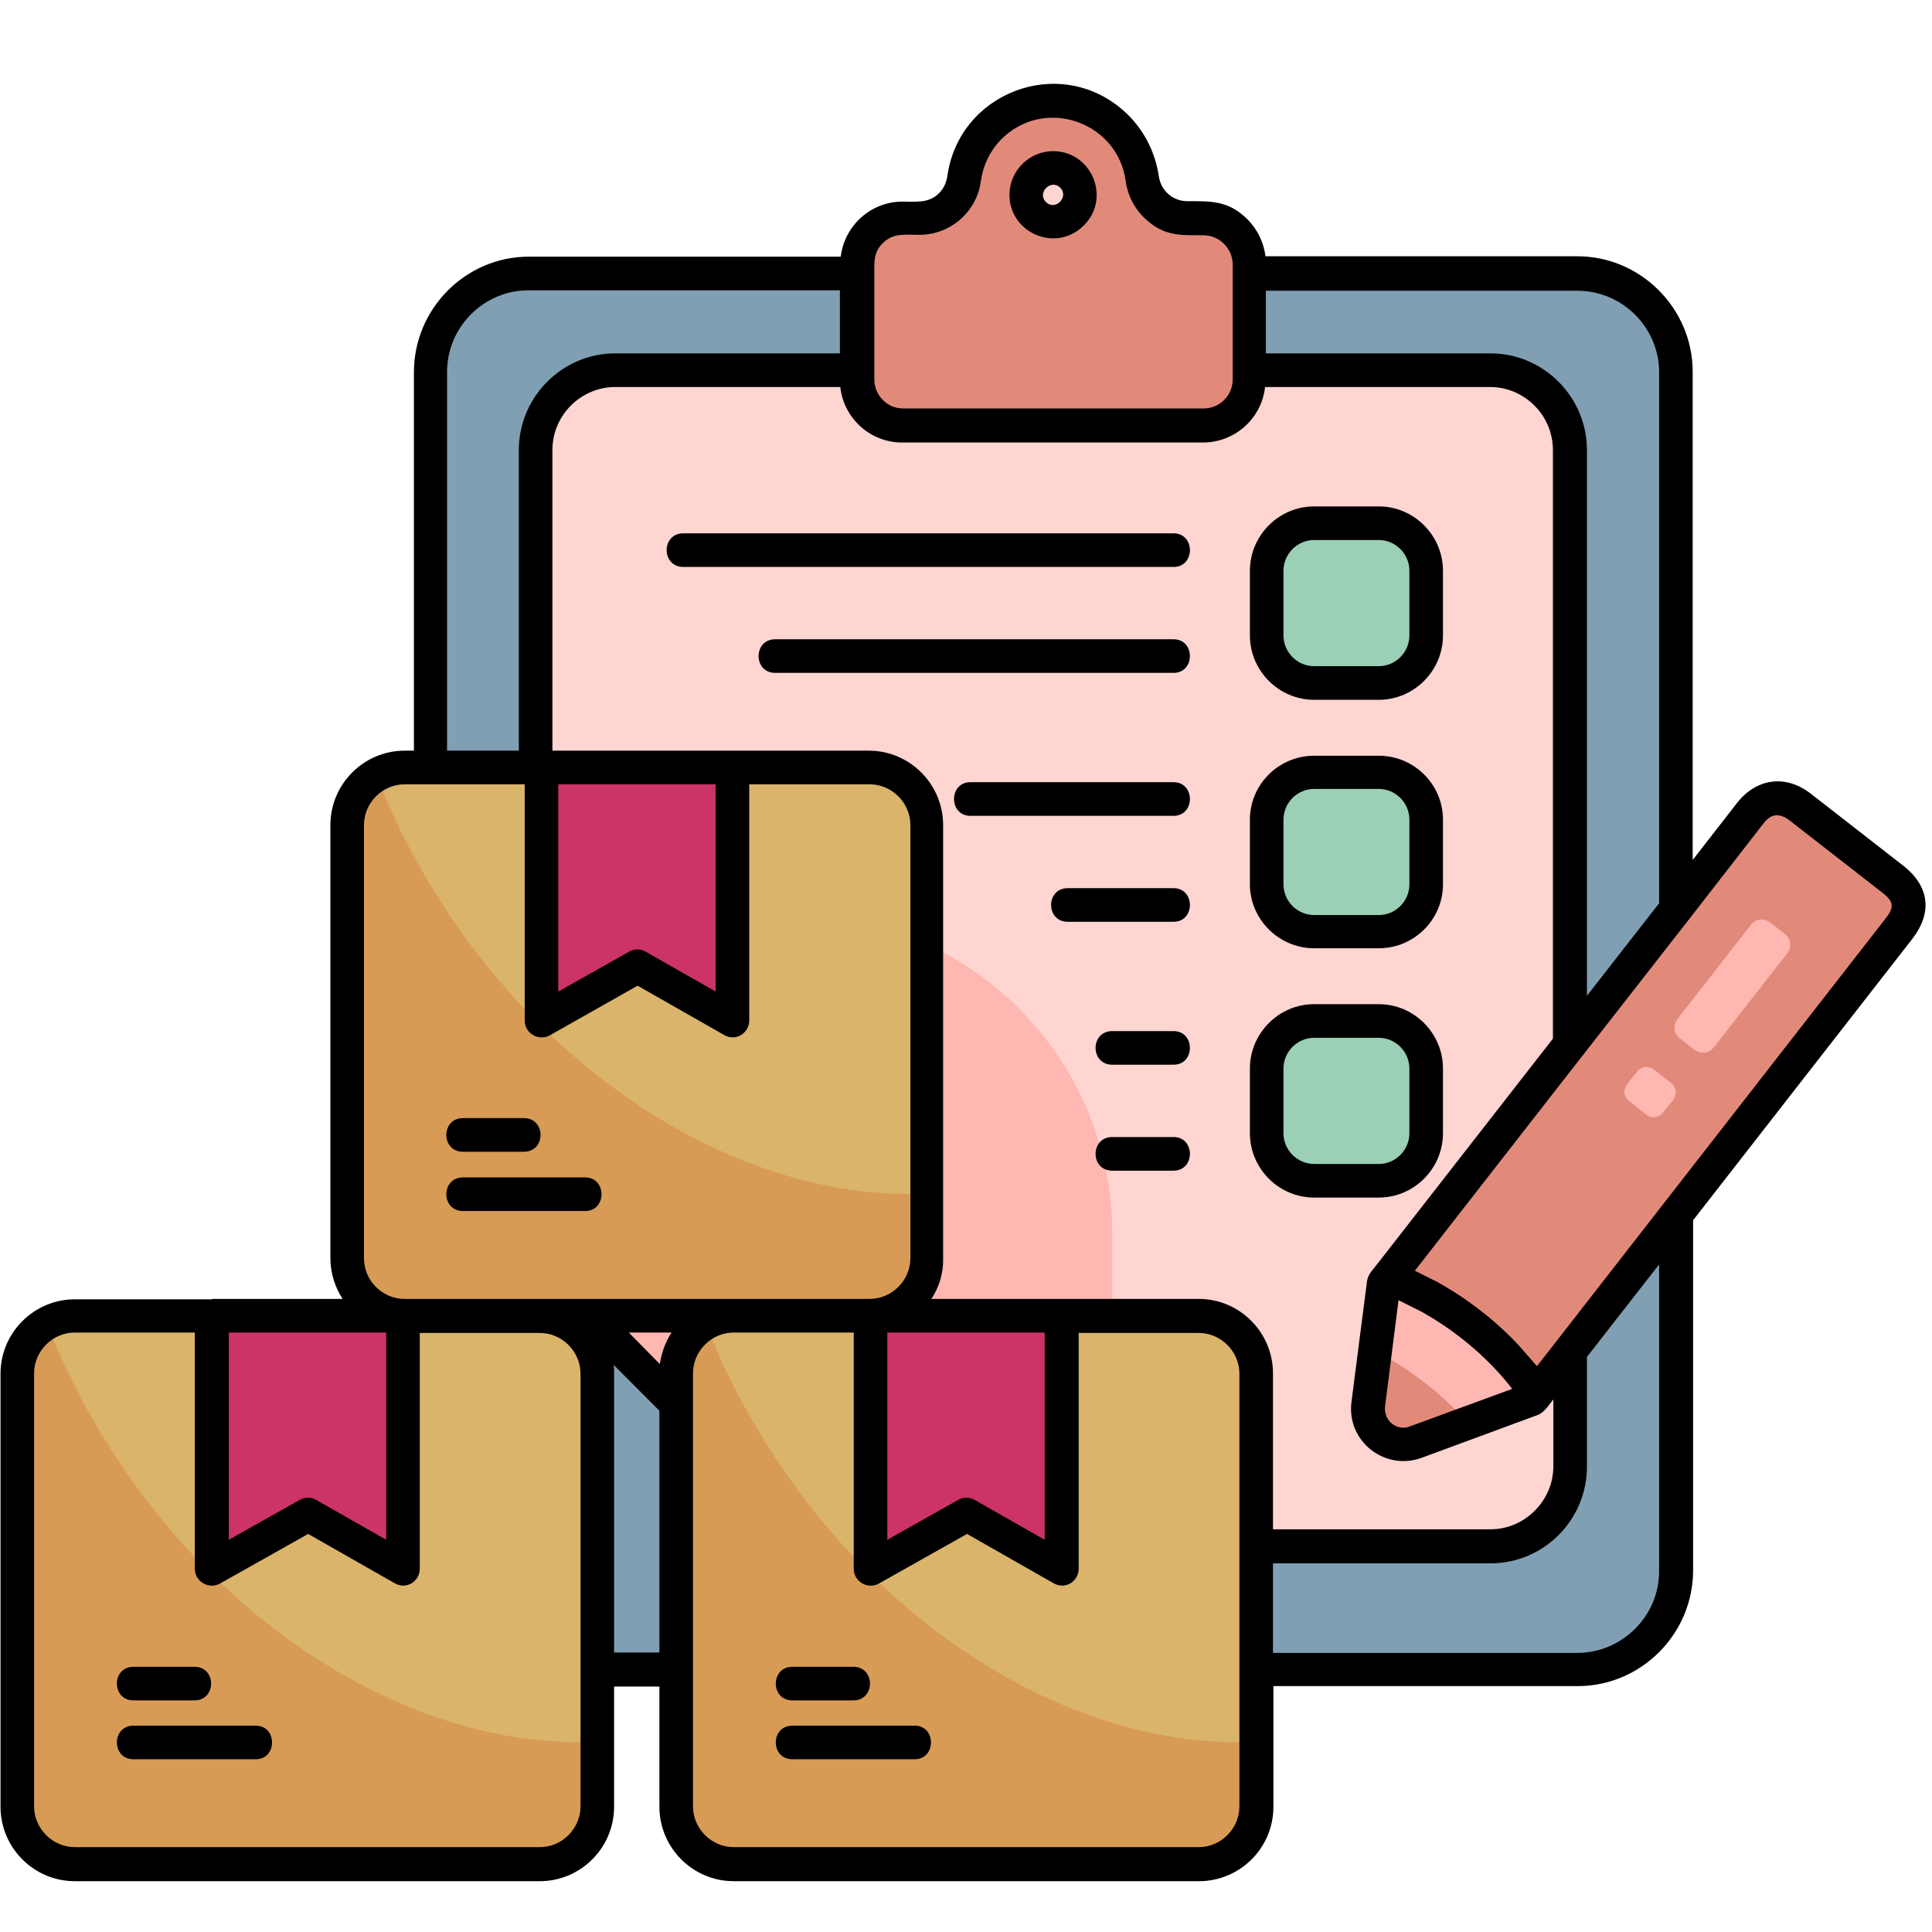 <svg xmlns="http://www.w3.org/2000/svg" xmlns:xlink="http://www.w3.org/1999/xlink" width="300" zoomAndPan="magnify" viewBox="0 0 224.88 225" height="300" preserveAspectRatio="xMidYMid meet" version="1.0"><defs><clipPath id="7c8a563ce5"><path d="M 0 9 L 224.762 9 L 224.762 219.129 L 0 219.129 Z M 0 9 " clip-rule="nonzero"/></clipPath></defs><path fill="#809fb3" d="M 183.629 31.852 L 61.535 31.852 C 55.23 31.852 50.098 37.039 50.098 43.355 L 50.098 182.949 C 50.098 189.266 55.23 194.406 61.535 194.406 L 183.629 194.406 C 189.934 194.406 195.113 189.266 195.113 182.949 L 195.113 43.355 C 195.113 37.039 189.934 31.852 183.629 31.852 Z M 183.629 31.852 " fill-opacity="1" fill-rule="evenodd"/><path fill="#ffd5d2" d="M 173.512 180.109 L 95.262 180.109 L 62.367 147.156 L 62.367 52.414 C 62.367 47.273 66.57 43.113 71.652 43.113 L 173.461 43.113 C 178.594 43.113 182.75 47.324 182.75 52.414 L 182.75 170.758 C 182.797 175.898 178.594 180.109 173.512 180.109 Z M 173.512 180.109 " fill-opacity="1" fill-rule="evenodd"/><path fill="#ffb7b2" d="M 129.473 180.109 L 95.262 180.109 L 62.367 147.156 L 62.367 106.617 L 92.57 106.617 C 112.855 106.617 129.473 123.262 129.473 143.582 Z M 129.473 180.109 " fill-opacity="1" fill-rule="evenodd"/><path fill="#e18a7a" d="M 140.078 25.438 L 138.172 25.438 C 135.484 25.438 133.285 23.477 132.945 20.832 C 132.258 15.691 127.859 11.777 122.582 11.777 C 117.254 11.777 112.906 15.742 112.219 20.832 C 111.879 23.477 109.629 25.438 106.992 25.438 L 105.086 25.438 C 102.152 25.438 99.805 27.836 99.805 30.723 L 99.805 44.238 C 99.805 47.176 102.152 49.574 105.086 49.574 L 140.129 49.574 C 143.062 49.574 145.457 47.176 145.457 44.238 L 145.457 30.723 C 145.406 27.836 143.012 25.438 140.078 25.438 Z M 140.078 25.438 " fill-opacity="1" fill-rule="evenodd"/><path fill="#ffd5d2" d="M 122.582 19.562 C 124.293 19.562 125.711 20.93 125.711 22.695 C 125.711 24.406 124.293 25.828 122.582 25.828 C 120.871 25.828 119.453 24.406 119.453 22.695 C 119.453 20.98 120.871 19.562 122.582 19.562 Z M 122.582 19.562 " fill-opacity="1" fill-rule="evenodd"/><path fill="#9bd0b6" d="M 152.984 60.934 L 160.512 60.934 C 163.539 60.934 166.031 63.43 166.031 66.465 L 166.031 74.008 C 166.031 77.043 163.539 79.539 160.512 79.539 L 152.984 79.539 C 149.953 79.539 147.461 77.043 147.461 74.008 L 147.461 66.465 C 147.461 63.43 149.953 60.934 152.984 60.934 Z M 152.984 60.934 " fill-opacity="1" fill-rule="evenodd"/><path fill="#9bd0b6" d="M 152.984 89.918 L 160.512 89.918 C 163.539 89.918 166.031 92.367 166.031 95.453 L 166.031 102.992 C 166.031 106.027 163.539 108.527 160.512 108.527 L 152.984 108.527 C 149.953 108.527 147.461 106.027 147.461 102.992 L 147.461 95.453 C 147.461 92.418 149.953 89.918 152.984 89.918 Z M 152.984 89.918 " fill-opacity="1" fill-rule="evenodd"/><path fill="#9bd0b6" d="M 152.984 118.906 L 160.512 118.906 C 163.539 118.906 166.031 121.402 166.031 124.438 L 166.031 131.98 C 166.031 135.016 163.539 137.512 160.512 137.512 L 152.984 137.512 C 149.953 137.512 147.461 135.062 147.461 131.98 L 147.461 124.438 C 147.461 121.402 149.953 118.906 152.984 118.906 Z M 152.984 118.906 " fill-opacity="1" fill-rule="evenodd"/><path fill="#e18a7a" d="M 209.582 94.031 L 220.336 102.406 C 222.145 103.824 222.484 106.422 221.066 108.23 L 178.938 162.336 C 176.934 159.398 174.391 156.656 171.312 154.258 C 168.23 151.859 164.957 150.047 161.633 148.82 L 203.766 94.719 C 205.133 92.906 207.773 92.613 209.582 94.031 Z M 209.582 94.031 " fill-opacity="1" fill-rule="evenodd"/><path fill="#ffb7b2" d="M 178.887 162.336 L 178.398 162.973 L 164.859 167.965 C 163.441 168.457 162.023 168.262 160.852 167.328 C 159.68 166.398 159.141 165.027 159.336 163.559 L 161.145 149.508 L 161.633 148.871 C 164.957 150.094 168.23 151.906 171.312 154.305 C 174.344 156.656 176.883 159.398 178.887 162.336 Z M 178.887 162.336 " fill-opacity="1" fill-rule="evenodd"/><path fill="#e18a7a" d="M 170.922 165.715 L 164.859 167.965 C 163.441 168.457 162.023 168.262 160.852 167.328 C 159.68 166.398 159.141 165.027 159.336 163.559 L 160.117 157.34 C 162.121 158.371 164.078 159.641 165.984 161.113 C 167.793 162.531 169.453 164.098 170.922 165.715 Z M 170.922 165.715 " fill-opacity="1" fill-rule="evenodd"/><path fill="#ffb7b2" d="M 206.062 107.398 L 207.82 108.77 C 208.508 109.309 208.605 110.289 208.117 110.973 L 199.512 121.992 C 198.977 122.676 197.996 122.773 197.312 122.285 L 195.555 120.914 C 194.871 120.375 194.773 119.395 195.262 118.711 L 203.863 107.691 C 204.402 107.008 205.379 106.91 206.062 107.398 Z M 189.641 128.207 L 191.691 129.824 C 192.281 130.312 193.16 130.168 193.598 129.578 L 194.82 128.062 C 195.262 127.473 195.164 126.594 194.578 126.152 L 192.523 124.535 C 191.938 124.094 191.059 124.195 190.617 124.781 L 189.395 126.301 C 188.957 126.887 189.055 127.719 189.641 128.207 Z M 189.641 128.207 " fill-opacity="1" fill-rule="evenodd"/><path fill="#d89b56" d="M 47.02 89.383 L 101.176 89.383 C 104.84 89.383 107.871 92.418 107.871 96.09 L 107.871 146.52 C 107.871 150.242 104.84 153.227 101.176 153.227 L 47.02 153.227 C 43.352 153.227 40.324 150.191 40.324 146.52 L 40.324 96.09 C 40.324 92.418 43.352 89.383 47.02 89.383 Z M 47.02 89.383 " fill-opacity="1" fill-rule="evenodd"/><path fill="#dab46a" d="M 47.02 89.383 L 101.176 89.383 C 104.84 89.383 107.871 92.418 107.871 96.09 L 107.871 138.98 C 89.199 139.961 67.793 128.602 53.371 108.133 C 49.316 102.355 46.09 96.332 43.746 90.215 C 44.723 89.676 45.848 89.383 47.02 89.383 Z M 47.02 89.383 " fill-opacity="1" fill-rule="evenodd"/><path fill="#cc3366" d="M 62.953 89.383 L 85.242 89.383 L 85.242 118.809 L 74.145 112.539 L 62.953 118.809 Z M 62.953 89.383 " fill-opacity="1" fill-rule="evenodd"/><path fill="#d89b56" d="M 85.387 153.227 L 139.543 153.227 C 143.207 153.227 146.238 156.266 146.238 159.938 L 146.238 210.367 C 146.238 214.039 143.207 217.074 139.543 217.074 L 85.387 217.074 C 81.723 217.074 78.691 214.039 78.691 210.367 L 78.691 159.984 C 78.691 156.266 81.723 153.227 85.387 153.227 Z M 85.387 153.227 " fill-opacity="1" fill-rule="evenodd"/><path fill="#dab46a" d="M 85.387 153.227 L 139.543 153.227 C 143.207 153.227 146.238 156.266 146.238 159.938 L 146.238 202.828 C 127.566 203.809 106.16 192.496 91.742 171.98 C 87.684 166.203 84.457 160.18 82.113 154.109 C 83.09 153.57 84.215 153.227 85.387 153.227 Z M 85.387 153.227 " fill-opacity="1" fill-rule="evenodd"/><path fill="#cc3366" d="M 101.32 153.227 L 123.609 153.227 L 123.609 182.703 L 112.512 176.387 L 101.32 182.703 Z M 101.32 153.227 " fill-opacity="1" fill-rule="evenodd"/><path fill="#d89b56" d="M 8.652 153.227 L 62.805 153.227 C 66.473 153.227 69.504 156.266 69.504 159.938 L 69.504 210.367 C 69.504 214.039 66.473 217.074 62.805 217.074 L 8.652 217.074 C 4.984 217.074 1.953 214.039 1.953 210.367 L 1.953 159.984 C 1.953 156.266 4.984 153.227 8.652 153.227 Z M 8.652 153.227 " fill-opacity="1" fill-rule="evenodd"/><path fill="#dab46a" d="M 8.652 153.227 L 62.805 153.227 C 66.473 153.227 69.504 156.266 69.504 159.938 L 69.504 202.828 C 50.832 203.809 29.422 192.496 15.004 171.98 C 10.949 166.203 7.723 160.18 5.375 154.109 C 6.355 153.57 7.477 153.227 8.652 153.227 Z M 8.652 153.227 " fill-opacity="1" fill-rule="evenodd"/><path fill="#cc3366" d="M 24.633 153.227 L 46.871 153.227 L 46.871 182.703 L 35.777 176.387 L 24.633 182.703 Z M 24.633 153.227 " fill-opacity="1" fill-rule="evenodd"/><g clip-path="url(#7c8a563ce5)"><path fill="#000000" d="M 15.492 198.027 C 12.902 198.027 12.902 194.113 15.492 194.113 L 22.582 194.113 C 25.172 194.113 25.172 198.027 22.582 198.027 Z M 15.492 204.883 C 12.902 204.883 12.902 200.969 15.492 200.969 L 29.719 200.969 C 32.258 200.969 32.258 204.883 29.719 204.883 Z M 24.633 151.27 L 39.836 151.27 C 38.953 149.898 38.418 148.281 38.418 146.52 L 38.418 96.09 C 38.418 91.289 42.328 87.422 47.066 87.422 L 48.145 87.422 L 48.145 43.355 C 48.145 35.965 54.156 29.891 61.535 29.891 L 97.852 29.891 C 98.289 26.27 101.371 23.477 105.035 23.477 C 106.648 23.477 107.969 23.672 109.141 22.645 C 109.727 22.156 110.117 21.422 110.266 20.539 C 111.586 10.797 123.266 6.293 130.746 12.852 C 132.945 14.762 134.457 17.504 134.898 20.539 C 135.145 22.203 136.512 23.43 138.223 23.43 C 140.91 23.43 143.012 23.332 145.211 25.535 C 146.336 26.66 147.117 28.18 147.312 29.844 L 183.629 29.844 C 191.008 29.844 197.07 35.914 197.07 43.309 L 197.07 100.152 L 202.25 93.492 C 204.449 90.703 207.82 90.117 210.805 92.418 L 221.555 100.789 C 224.832 103.336 224.879 106.469 222.633 109.359 L 197.117 142.113 L 197.117 182.898 C 197.117 190.293 191.059 196.363 183.676 196.363 L 148.242 196.363 L 148.242 210.418 C 148.242 215.215 144.332 219.082 139.59 219.082 L 85.387 219.082 C 80.598 219.082 76.734 215.164 76.734 210.418 L 76.734 196.414 L 71.457 196.414 L 71.457 210.418 C 71.457 215.215 67.547 219.082 62.805 219.082 L 8.652 219.082 C 3.859 219.082 0 215.164 0 210.418 L 0 159.984 C 0 155.188 3.91 151.32 8.652 151.32 L 24.633 151.32 Z M 48.828 155.188 L 48.828 182.703 C 48.828 184.125 47.262 185.25 45.797 184.32 L 35.828 178.641 L 25.562 184.418 C 24.242 185.152 22.629 184.172 22.629 182.703 L 22.629 155.188 L 8.652 155.188 C 6.062 155.188 3.91 157.34 3.91 159.938 L 3.91 210.367 C 3.91 212.961 6.062 215.117 8.652 215.117 L 62.805 215.117 C 65.398 215.117 67.547 212.961 67.547 210.367 L 67.547 159.984 C 67.547 157.391 65.398 155.234 62.805 155.234 L 48.828 155.234 Z M 26.59 155.188 L 26.59 179.324 L 34.848 174.676 C 35.434 174.332 36.168 174.332 36.754 174.676 L 44.918 179.324 L 44.918 155.188 Z M 71.41 158.957 C 71.457 159.301 71.457 159.594 71.457 159.938 L 71.457 192.449 L 76.734 192.449 L 76.734 164.293 Z M 92.23 198.027 C 89.641 198.027 89.641 194.113 92.23 194.113 L 99.316 194.113 C 101.906 194.113 101.906 198.027 99.316 198.027 Z M 92.23 204.883 C 89.641 204.883 89.641 200.969 92.23 200.969 L 106.453 200.969 C 108.996 200.969 108.996 204.883 106.453 204.883 Z M 108.406 151.27 L 139.543 151.27 C 144.332 151.27 148.191 155.188 148.191 159.938 L 148.191 178.102 L 173.512 178.102 C 177.52 178.102 180.844 174.773 180.844 170.758 L 180.844 162.973 C 180.355 163.559 179.816 164.488 179.035 164.785 L 165.496 169.777 C 161.242 171.344 156.746 167.867 157.332 163.266 L 159.141 149.215 C 159.238 148.527 159.629 148.086 160.07 147.547 L 180.793 120.961 L 180.793 52.414 C 180.793 48.352 177.469 45.07 173.461 45.07 L 147.266 45.07 C 146.875 48.742 143.746 51.535 140.031 51.535 L 104.988 51.535 C 101.273 51.535 98.191 48.695 97.801 45.07 L 71.605 45.07 C 67.598 45.07 64.273 48.352 64.273 52.414 L 64.273 87.422 L 101.125 87.422 C 105.914 87.422 109.777 91.34 109.777 96.09 L 109.777 146.52 C 109.824 148.281 109.289 149.949 108.406 151.27 Z M 125.562 155.188 L 125.562 182.703 C 125.562 184.125 124 185.25 122.531 184.32 L 112.562 178.641 L 102.297 184.418 C 100.977 185.152 99.367 184.172 99.367 182.703 L 99.367 155.188 L 85.387 155.188 C 82.797 155.188 80.645 157.34 80.645 159.938 L 80.645 210.367 C 80.645 212.961 82.797 215.117 85.387 215.117 L 139.543 215.117 C 142.133 215.117 144.281 212.961 144.281 210.367 L 144.281 159.984 C 144.281 157.391 142.133 155.234 139.543 155.234 L 125.562 155.234 Z M 103.277 155.188 L 103.277 179.324 L 111.535 174.676 C 112.121 174.332 112.855 174.332 113.441 174.676 L 121.605 179.324 L 121.605 155.188 Z M 148.191 182.066 L 148.191 192.496 L 183.629 192.496 C 188.859 192.496 193.16 188.188 193.16 182.996 L 193.16 147.254 L 184.754 158.027 L 184.754 170.805 C 184.754 177.023 179.719 182.066 173.512 182.066 Z M 76.785 158.859 C 76.98 157.535 77.422 156.312 78.152 155.188 L 73.168 155.188 Z M 53.863 134.133 C 51.27 134.133 51.27 130.215 53.863 130.215 L 60.949 130.215 C 63.539 130.215 63.539 134.133 60.949 134.133 Z M 53.863 141.035 C 51.27 141.035 51.27 137.121 53.863 137.121 L 68.086 137.121 C 70.625 137.121 70.625 141.035 68.086 141.035 Z M 87.195 91.34 L 87.195 118.855 C 87.195 120.277 85.633 121.402 84.164 120.473 L 74.195 114.793 L 63.98 120.57 C 62.66 121.305 61.047 120.324 61.047 118.855 L 61.047 91.34 L 47.066 91.34 C 44.477 91.34 42.328 93.492 42.328 96.09 L 42.328 146.52 C 42.328 149.164 44.477 151.27 47.066 151.27 L 101.223 151.27 C 103.812 151.27 105.965 149.117 105.965 146.52 L 105.965 96.09 C 105.965 93.492 103.812 91.34 101.223 91.34 Z M 64.957 91.34 L 64.957 115.477 L 73.215 110.828 C 73.805 110.484 74.535 110.484 75.121 110.828 L 83.285 115.477 L 83.285 91.34 Z M 52.004 87.422 L 60.363 87.422 L 60.363 52.414 C 60.363 46.195 65.445 41.152 71.605 41.152 L 97.754 41.152 L 97.754 33.809 L 61.488 33.809 C 56.258 33.809 52.004 38.117 52.004 43.309 Z M 176.836 156.703 L 178.938 159.105 L 219.504 107.008 C 220.531 105.688 220.578 105.051 219.113 103.922 L 208.359 95.551 C 207.137 94.621 206.16 94.766 205.281 95.941 L 196.727 106.957 C 196.68 107.059 196.582 107.156 196.531 107.203 L 184.41 122.727 C 184.363 122.824 184.266 122.922 184.215 122.969 L 164.715 147.988 L 167.352 149.312 C 170.871 151.27 174.145 153.816 176.836 156.703 Z M 164.176 166.105 L 176.051 161.746 C 173.219 158.074 169.355 154.895 165.445 152.738 L 162.809 151.418 L 161.242 163.805 C 161.047 165.422 162.613 166.742 164.176 166.105 Z M 184.754 115.969 L 193.16 105.195 L 193.16 43.355 C 193.16 38.117 188.859 33.859 183.629 33.859 L 147.363 33.859 L 147.363 41.152 L 173.512 41.152 C 179.719 41.152 184.754 46.246 184.754 52.414 Z M 136.609 132.418 C 139.152 132.418 139.152 136.336 136.609 136.336 L 129.473 136.336 C 126.883 136.336 126.883 132.418 129.473 132.418 Z M 136.609 120.082 C 139.152 120.082 139.152 123.996 136.609 123.996 L 129.473 123.996 C 126.883 123.996 126.883 120.082 129.473 120.082 Z M 152.984 116.945 L 160.512 116.945 C 164.617 116.945 167.988 120.324 167.988 124.438 L 167.988 131.98 C 167.988 136.09 164.617 139.469 160.512 139.469 L 152.984 139.469 C 148.879 139.469 145.504 136.09 145.504 131.98 L 145.504 124.438 C 145.504 120.324 148.879 116.945 152.984 116.945 Z M 160.512 120.863 L 152.984 120.863 C 151.027 120.863 149.414 122.48 149.414 124.438 L 149.414 131.98 C 149.414 133.938 151.027 135.555 152.984 135.555 L 160.512 135.555 C 162.465 135.555 164.078 133.938 164.078 131.98 L 164.078 124.438 C 164.078 122.48 162.465 120.863 160.512 120.863 Z M 152.984 88.012 L 160.512 88.012 C 164.617 88.012 167.988 91.34 167.988 95.453 L 167.988 102.992 C 167.988 107.105 164.617 110.434 160.512 110.434 L 152.984 110.434 C 148.879 110.434 145.504 107.059 145.504 102.992 L 145.504 95.453 C 145.504 91.34 148.879 88.012 152.984 88.012 Z M 160.512 91.879 L 152.984 91.879 C 151.027 91.879 149.414 93.492 149.414 95.453 L 149.414 102.992 C 149.414 104.953 151.027 106.566 152.984 106.566 L 160.512 106.566 C 162.465 106.566 164.078 104.953 164.078 102.992 L 164.078 95.453 C 164.078 93.492 162.465 91.879 160.512 91.879 Z M 152.984 58.977 L 160.512 58.977 C 164.617 58.977 167.988 62.355 167.988 66.465 L 167.988 74.008 C 167.988 78.121 164.617 81.5 160.512 81.5 L 152.984 81.5 C 148.879 81.5 145.504 78.121 145.504 74.008 L 145.504 66.465 C 145.504 62.355 148.879 58.977 152.984 58.977 Z M 160.512 62.891 L 152.984 62.891 C 151.027 62.891 149.414 64.508 149.414 66.465 L 149.414 74.008 C 149.414 75.965 151.027 77.582 152.984 77.582 L 160.512 77.582 C 162.465 77.582 164.078 75.965 164.078 74.008 L 164.078 66.465 C 164.078 64.508 162.465 62.891 160.512 62.891 Z M 122.582 17.602 C 127.078 17.602 129.375 23.086 126.148 26.27 C 122.875 29.5 117.5 27.102 117.5 22.695 C 117.5 19.902 119.797 17.602 122.582 17.602 Z M 123.414 21.863 C 122.336 20.785 120.676 22.449 121.75 23.527 C 122.828 24.605 124.488 22.938 123.414 21.863 Z M 136.609 74.449 C 139.152 74.449 139.152 78.363 136.609 78.363 L 90.227 78.363 C 87.637 78.363 87.637 74.449 90.227 74.449 Z M 136.609 62.109 C 139.152 62.109 139.152 66.027 136.609 66.027 L 79.523 66.027 C 76.93 66.027 76.93 62.109 79.523 62.109 Z M 140.078 27.395 C 137.539 27.395 135.582 27.543 133.434 25.582 C 132.16 24.457 131.281 22.891 131.039 21.078 C 130.109 14.371 122.094 11.383 117.012 15.789 C 115.496 17.113 114.469 18.973 114.176 21.078 C 113.688 24.703 110.605 27.348 106.992 27.348 C 105.281 27.348 103.961 27.102 102.738 28.324 C 101.664 29.402 101.762 30.48 101.762 31.801 L 101.762 44.188 C 101.762 46.051 103.277 47.566 105.086 47.566 L 140.129 47.566 C 141.984 47.566 143.5 46.051 143.5 44.188 L 143.5 30.723 C 143.453 28.914 141.938 27.395 140.078 27.395 Z M 136.609 103.434 C 139.152 103.434 139.152 107.352 136.609 107.352 L 124.293 107.352 C 121.703 107.352 121.703 103.434 124.293 103.434 Z M 136.609 91.094 C 139.152 91.094 139.152 95.012 136.609 95.012 L 112.953 95.012 C 110.41 95.012 110.41 91.094 112.953 91.094 Z M 136.609 91.094 " fill-opacity="1" fill-rule="nonzero"/></g></svg>